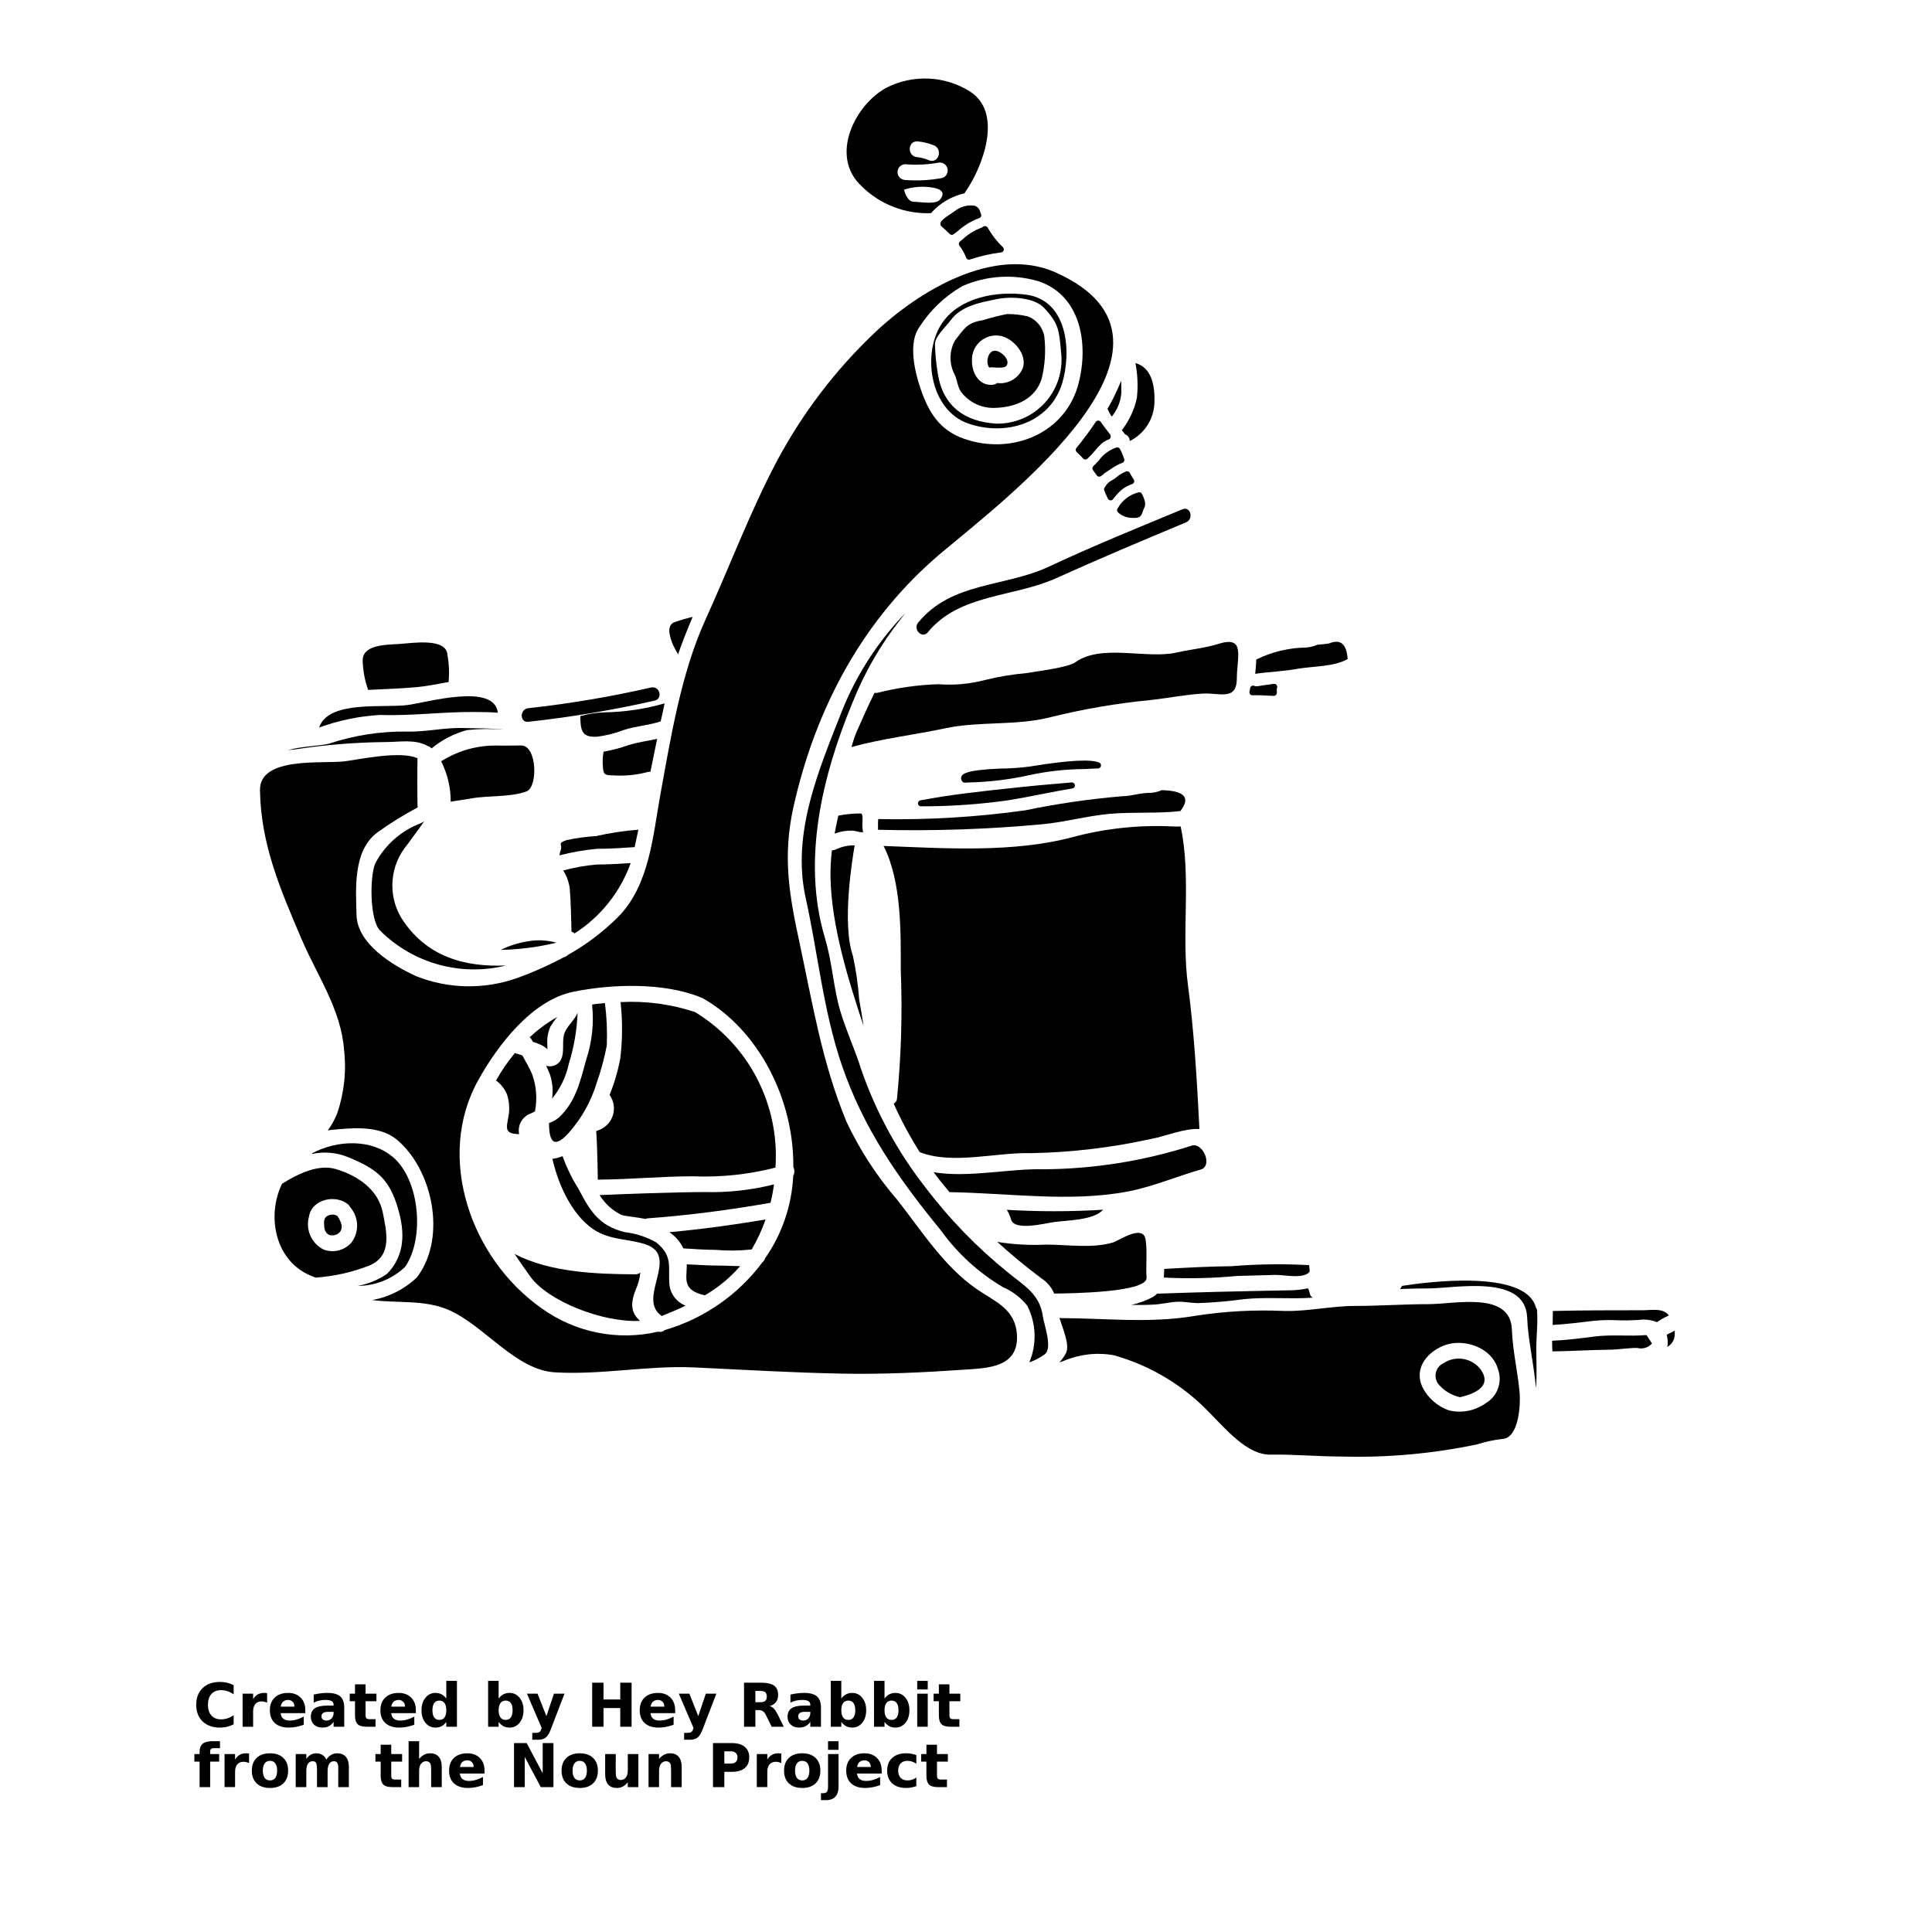 <?xml version="1.0" encoding="UTF-8"?>
<svg width="700pt" height="700pt" version="1.1" viewBox="0 0 700 700" xmlns="http://www.w3.org/2000/svg" xmlns:xlink="http://www.w3.org/1999/xlink">
 <defs>
  <symbol id="u" overflow="visible">
   <path d="m14.656-0.875c-0.762 0.398-1.555 0.695-2.375 0.891-0.812 0.195-1.664 0.297-2.547 0.297-2.656 0-4.762-0.738-6.312-2.219-1.555-1.488-2.328-3.504-2.328-6.047 0-2.551 0.773-4.566 2.328-6.047 1.551-1.488 3.656-2.234 6.312-2.234 0.883 0 1.734 0.102 2.547 0.297 0.82 0.199 1.613 0.496 2.375 0.891v3.297c-0.762-0.52-1.512-0.898-2.25-1.141-0.742-0.238-1.523-0.359-2.344-0.359-1.469 0-2.625 0.469-3.469 1.406-0.836 0.938-1.25 2.234-1.25 3.891 0 1.648 0.414 2.938 1.25 3.875 0.844 0.938 2 1.406 3.469 1.406 0.82 0 1.602-0.117 2.344-0.359 0.738-0.238 1.488-0.617 2.25-1.141z"/>
  </symbol>
  <symbol id="d" overflow="visible">
   <path d="m10.719-8.703c-0.336-0.156-0.668-0.27-1-0.344-0.324-0.082-0.656-0.125-1-0.125-0.98 0-1.734 0.32-2.266 0.953-0.531 0.625-0.797 1.527-0.797 2.703v5.516h-3.812v-11.969h3.812v1.969c0.488-0.781 1.051-1.348 1.688-1.703 0.645-0.363 1.41-0.547 2.297-0.547 0.133 0 0.273 0.008 0.422 0.016 0.145 0.012 0.363 0.031 0.656 0.062z"/>
  </symbol>
  <symbol id="a" overflow="visible">
   <path d="m13.781-6.016v1.094h-8.938c0.094 0.898 0.414 1.57 0.969 2.016 0.551 0.449 1.328 0.672 2.328 0.672 0.801 0 1.625-0.117 2.469-0.359 0.844-0.238 1.711-0.598 2.609-1.078v2.953c-0.906 0.336-1.812 0.59-2.719 0.766s-1.812 0.266-2.719 0.266c-2.156 0-3.84-0.547-5.047-1.641-1.199-1.102-1.797-2.648-1.797-4.641 0-1.945 0.586-3.477 1.766-4.594 1.176-1.125 2.801-1.688 4.875-1.688 1.875 0 3.375 0.57 4.5 1.703 1.133 1.125 1.703 2.637 1.703 4.531zm-3.938-1.266c0-0.727-0.215-1.312-0.641-1.75-0.418-0.445-0.969-0.672-1.656-0.672-0.742 0-1.344 0.211-1.812 0.625-0.461 0.418-0.746 1.016-0.859 1.797z"/>
  </symbol>
  <symbol id="g" overflow="visible">
   <path d="m7.203-5.391c-0.805 0-1.406 0.137-1.812 0.406-0.398 0.273-0.594 0.672-0.594 1.203 0 0.48 0.16 0.859 0.484 1.141 0.32 0.273 0.773 0.406 1.359 0.406 0.719 0 1.32-0.254 1.812-0.766 0.488-0.52 0.734-1.172 0.734-1.953v-0.438zm5.844-1.438v6.828h-3.859v-1.766c-0.512 0.719-1.09 1.246-1.734 1.578-0.637 0.332-1.418 0.5-2.344 0.5-1.242 0-2.246-0.359-3.016-1.078-0.773-0.727-1.156-1.672-1.156-2.828 0-1.395 0.477-2.422 1.438-3.078 0.969-0.656 2.488-0.984 4.562-0.984h2.25v-0.297c0-0.602-0.242-1.047-0.719-1.328-0.48-0.281-1.227-0.422-2.234-0.422-0.812 0-1.574 0.086-2.281 0.25-0.711 0.156-1.367 0.402-1.969 0.734v-2.922c0.82-0.195 1.645-0.348 2.469-0.453 0.82-0.102 1.648-0.156 2.484-0.156 2.156 0 3.711 0.43 4.672 1.281 0.957 0.844 1.438 2.227 1.438 4.141z"/>
  </symbol>
  <symbol id="b" overflow="visible">
   <path d="m6.016-15.359v3.391h3.938v2.734h-3.938v5.078c0 0.555 0.109 0.93 0.328 1.125 0.219 0.199 0.656 0.297 1.312 0.297h1.969v2.734h-3.281c-1.512 0-2.586-0.312-3.219-0.938-0.625-0.633-0.938-1.707-0.938-3.219v-5.078h-1.906v-2.734h1.906v-3.391z"/>
  </symbol>
  <symbol id="i" overflow="visible">
   <path d="m9.969-10.219v-6.406h3.859v16.625h-3.859v-1.734c-0.523 0.711-1.102 1.23-1.734 1.562-0.637 0.32-1.371 0.484-2.203 0.484-1.469 0-2.68-0.582-3.625-1.75-0.949-1.176-1.422-2.688-1.422-4.531s0.473-3.348 1.422-4.516c0.945-1.176 2.156-1.766 3.625-1.766 0.832 0 1.566 0.168 2.203 0.5 0.633 0.324 1.211 0.836 1.734 1.531zm-2.516 7.75c0.82 0 1.445-0.297 1.875-0.891 0.426-0.602 0.641-1.473 0.641-2.609 0-1.145-0.215-2.016-0.641-2.609-0.43-0.594-1.055-0.891-1.875-0.891-0.812 0-1.434 0.297-1.859 0.891-0.43 0.594-0.641 1.465-0.641 2.609 0 1.137 0.211 2.008 0.641 2.609 0.426 0.594 1.047 0.891 1.859 0.891z"/>
  </symbol>
  <symbol id="c" overflow="visible">
   <path d="m8.203-2.469c0.82 0 1.445-0.297 1.875-0.891 0.426-0.602 0.641-1.473 0.641-2.609 0-1.145-0.215-2.016-0.641-2.609-0.43-0.594-1.055-0.891-1.875-0.891-0.824 0-1.453 0.305-1.891 0.906-0.438 0.594-0.656 1.461-0.656 2.594 0 1.137 0.219 2.008 0.656 2.609 0.438 0.594 1.066 0.891 1.891 0.891zm-2.547-7.75c0.531-0.695 1.113-1.207 1.75-1.531 0.645-0.332 1.383-0.5 2.219-0.5 1.469 0 2.676 0.59 3.625 1.766 0.945 1.168 1.422 2.672 1.422 4.516s-0.477 3.356-1.422 4.531c-0.949 1.168-2.156 1.75-3.625 1.75-0.836 0-1.574-0.168-2.219-0.5-0.637-0.332-1.219-0.848-1.75-1.547v1.734h-3.812v-16.625h3.812z"/>
  </symbol>
  <symbol id="f" overflow="visible">
   <path d="m0.266-11.969h3.828l3.219 8.125 2.734-8.125h3.812l-5.031 13.094c-0.5 1.332-1.09 2.266-1.766 2.797-0.668 0.531-1.555 0.797-2.656 0.797h-2.219v-2.5h1.203c0.645 0 1.113-0.105 1.406-0.312 0.301-0.211 0.531-0.578 0.688-1.109l0.109-0.344z"/>
  </symbol>
  <symbol id="h" overflow="visible">
   <path d="m2.016-15.953h4.109v6.078h6.062v-6.078h4.109v15.953h-4.109v-6.766h-6.062v6.766h-4.109z"/>
  </symbol>
  <symbol id="t" overflow="visible">
   <path d="m7.844-8.875c0.863 0 1.484-0.16 1.859-0.484 0.375-0.32 0.562-0.848 0.562-1.578 0-0.727-0.188-1.25-0.562-1.562s-0.996-0.469-1.859-0.469h-1.719v4.094zm-1.719 2.844v6.031h-4.109v-15.953h6.266c2.102 0 3.644 0.355 4.625 1.062 0.977 0.711 1.469 1.824 1.469 3.344 0 1.055-0.258 1.918-0.766 2.594-0.512 0.68-1.277 1.18-2.297 1.5 0.562 0.125 1.062 0.418 1.5 0.875 0.445 0.449 0.898 1.133 1.359 2.047l2.234 4.531h-4.375l-1.953-3.969c-0.387-0.789-0.781-1.332-1.188-1.625-0.406-0.289-0.945-0.438-1.609-0.438z"/>
  </symbol>
  <symbol id="s" overflow="visible">
   <path d="m1.844-11.969h3.812v11.969h-3.812zm0-4.656h3.812v3.125h-3.812z"/>
  </symbol>
  <symbol id="r" overflow="visible">
   <path d="m9.703-16.625v2.516h-2.109c-0.543 0-0.922 0.102-1.141 0.297-0.211 0.199-0.312 0.539-0.312 1.016v0.828h3.266v2.734h-3.266v9.234h-3.828v-9.234h-1.891v-2.734h1.891v-0.828c0-1.301 0.363-2.266 1.094-2.891 0.727-0.625 1.852-0.938 3.375-0.938z"/>
  </symbol>
  <symbol id="e" overflow="visible">
   <path d="m7.531-9.516c-0.844 0-1.492 0.309-1.938 0.922-0.449 0.605-0.672 1.48-0.672 2.625 0 1.148 0.223 2.027 0.672 2.641 0.445 0.605 1.094 0.906 1.938 0.906 0.832 0 1.469-0.301 1.906-0.906 0.445-0.613 0.672-1.492 0.672-2.641 0-1.145-0.227-2.019-0.672-2.625-0.438-0.613-1.074-0.922-1.906-0.922zm0-2.734c2.051 0 3.656 0.559 4.812 1.672 1.164 1.105 1.75 2.641 1.75 4.609s-0.586 3.512-1.75 4.625c-1.156 1.105-2.762 1.656-4.812 1.656-2.062 0-3.68-0.551-4.844-1.656-1.168-1.113-1.75-2.656-1.75-4.625s0.582-3.504 1.75-4.609c1.164-1.113 2.781-1.672 4.844-1.672z"/>
  </symbol>
  <symbol id="q" overflow="visible">
   <path d="m12.922-9.969c0.488-0.75 1.062-1.316 1.719-1.703 0.664-0.383 1.398-0.578 2.203-0.578 1.375 0 2.422 0.43 3.141 1.281 0.719 0.844 1.078 2.074 1.078 3.688v7.281h-3.844v-6.234c0.008-0.094 0.016-0.188 0.016-0.281v-0.438c0-0.844-0.125-1.457-0.375-1.844-0.25-0.383-0.652-0.578-1.203-0.578-0.73 0-1.293 0.305-1.688 0.906-0.387 0.594-0.59 1.461-0.609 2.594v5.875h-3.844v-6.234c0-1.32-0.117-2.176-0.344-2.562-0.23-0.383-0.637-0.578-1.219-0.578-0.73 0-1.297 0.305-1.703 0.906-0.398 0.605-0.594 1.465-0.594 2.578v5.891h-3.844v-11.969h3.844v1.75c0.469-0.664 1.004-1.172 1.609-1.516 0.613-0.344 1.289-0.516 2.031-0.516 0.82 0 1.551 0.199 2.188 0.594 0.633 0.398 1.113 0.961 1.438 1.688z"/>
  </symbol>
  <symbol id="p" overflow="visible">
   <path d="m13.859-7.281v7.281h-3.844v-5.547c0-1.051-0.027-1.77-0.078-2.156-0.043-0.395-0.121-0.688-0.234-0.875-0.148-0.25-0.352-0.441-0.609-0.578-0.25-0.145-0.543-0.219-0.875-0.219-0.793 0-1.418 0.312-1.875 0.938-0.461 0.617-0.688 1.465-0.688 2.547v5.891h-3.812v-16.625h3.812v6.406c0.582-0.695 1.195-1.207 1.844-1.531 0.645-0.332 1.359-0.5 2.141-0.5 1.383 0 2.43 0.43 3.141 1.281 0.719 0.844 1.078 2.074 1.078 3.688z"/>
  </symbol>
  <symbol id="o" overflow="visible">
   <path d="m2.016-15.953h4.578l5.812 10.938v-10.938h3.891v15.953h-4.594l-5.797-10.938v10.938h-3.891z"/>
  </symbol>
  <symbol id="n" overflow="visible">
   <path d="m1.703-4.656v-7.312h3.844v1.203c0 0.648-0.008 1.461-0.016 2.438v1.969c0 0.961 0.023 1.652 0.078 2.078 0.051 0.418 0.133 0.727 0.25 0.922 0.156 0.25 0.359 0.445 0.609 0.578 0.258 0.137 0.551 0.203 0.875 0.203 0.801 0 1.426-0.305 1.875-0.922 0.457-0.613 0.688-1.469 0.688-2.562v-5.906h3.828v11.969h-3.828v-1.734c-0.574 0.699-1.184 1.215-1.828 1.547-0.648 0.332-1.355 0.5-2.125 0.5-1.387 0-2.445-0.422-3.172-1.266-0.719-0.852-1.078-2.086-1.078-3.703z"/>
  </symbol>
  <symbol id="m" overflow="visible">
   <path d="m13.859-7.281v7.281h-3.844v-5.578c0-1.031-0.027-1.738-0.078-2.125-0.043-0.395-0.121-0.688-0.234-0.875-0.148-0.25-0.352-0.441-0.609-0.578-0.25-0.145-0.543-0.219-0.875-0.219-0.793 0-1.418 0.312-1.875 0.938-0.461 0.617-0.688 1.465-0.688 2.547v5.891h-3.812v-11.969h3.812v1.75c0.582-0.695 1.195-1.207 1.844-1.531 0.645-0.332 1.359-0.5 2.141-0.5 1.383 0 2.43 0.43 3.141 1.281 0.719 0.844 1.078 2.074 1.078 3.688z"/>
  </symbol>
  <symbol id="l" overflow="visible">
   <path d="m2.016-15.953h6.812c2.031 0 3.586 0.453 4.672 1.359 1.094 0.898 1.641 2.18 1.641 3.844 0 1.68-0.547 2.969-1.641 3.875-1.086 0.898-2.641 1.344-4.672 1.344h-2.703v5.531h-4.109zm4.109 2.984v4.453h2.266c0.801 0 1.414-0.191 1.844-0.578 0.438-0.383 0.656-0.938 0.656-1.656 0-0.707-0.219-1.254-0.656-1.641-0.43-0.383-1.043-0.578-1.844-0.578z"/>
  </symbol>
  <symbol id="k" overflow="visible">
   <path d="m1.844-11.969h3.812v11.75c0 1.602-0.387 2.828-1.156 3.672-0.762 0.844-1.871 1.266-3.328 1.266h-1.891v-2.5h0.656c0.727 0 1.227-0.168 1.5-0.5 0.27-0.324 0.406-0.969 0.406-1.938zm0-4.656h3.812v3.125h-3.812z"/>
  </symbol>
  <symbol id="j" overflow="visible">
   <path d="m11.5-11.594v3.125c-0.523-0.352-1.043-0.613-1.562-0.781-0.523-0.176-1.062-0.266-1.625-0.266-1.074 0-1.906 0.312-2.5 0.938s-0.891 1.496-0.891 2.609c0 1.117 0.297 1.984 0.891 2.609s1.426 0.938 2.5 0.938c0.594 0 1.156-0.086 1.688-0.266 0.539-0.176 1.039-0.441 1.5-0.797v3.125c-0.594 0.23-1.199 0.395-1.812 0.5-0.617 0.113-1.234 0.172-1.859 0.172-2.156 0-3.844-0.551-5.062-1.656-1.219-1.113-1.828-2.656-1.828-4.625s0.609-3.504 1.828-4.609c1.219-1.113 2.906-1.672 5.062-1.672 0.625 0 1.238 0.059 1.844 0.172 0.613 0.105 1.223 0.266 1.828 0.484z"/>
  </symbol>
 </defs>
 <g>
  <path d="m402.82 150.94c2.023-2.449 3.234-5.469 3.465-8.641 0-1.484 0-2.965-0.039-4.414-1.406 3.531-3.07 6.957-4.984 10.242 0.422 0.988 0.941 1.93 1.559 2.812z"/>
  <path d="m355.42 78.473c0.133-0.273 0.148-0.59 0.043-0.875l-0.141-0.332c-0.07-0.141-0.125-0.285-0.164-0.438-0.219-1.078-1-1.957-2.047-2.301-2.586-0.383-5.211 0.348-7.231 2.004-0.086 0.066-0.305 0.207-0.594 0.395-3.82 2.5-4.512 3.25-4.559 4.113-0.004 0.387 0.156 0.758 0.438 1.023 1.047 0.898 2.012 1.793 2.945 2.723l-0.004-0.004c0.199 0.203 0.473 0.312 0.754 0.312 0.152 0 0.301-0.031 0.438-0.094 0.133-0.051 0.254-0.133 0.352-0.234 0.523-0.395 1.051-0.801 1.574-1.207 2.211-1.953 4.758-3.481 7.519-4.512 0.297-0.086 0.539-0.293 0.676-0.574z"/>
  <path d="m357.14 81.945c-0.305-0.066-0.621-0.004-0.875 0.18-0.18 0.133-0.371 0.246-0.578 0.336-2.578 0.957-4.945 2.41-6.961 4.281l-0.918 0.758c-0.457 0.367-0.539 1.031-0.191 1.5 1.012 1.34 1.836 2.812 2.441 4.375 0.16 0.426 0.57 0.711 1.027 0.711 0.117-0.004 0.23-0.02 0.34-0.055 3.68-1.234 7.469-2.098 11.32-2.582 0.418-0.051 0.773-0.336 0.906-0.738 0.133-0.402 0.023-0.844-0.281-1.137-2.172-2.082-4.031-4.473-5.512-7.094-0.152-0.273-0.414-0.469-0.719-0.535z"/>
  <path d="m406.78 164.86c-0.277-0.773-0.625-1.52-1.035-2.231-0.246-0.426-0.742-0.633-1.215-0.508-2.547 0.855-4.766 2.473-6.356 4.637-0.652 0.723-1.312 1.457-2.035 2.129h0.004c-0.414 0.383-0.469 1.02-0.129 1.469 0.484 0.633 0.938 1.273 1.387 1.906 0.184 0.254 0.473 0.414 0.785 0.438h0.109c0.277 0 0.543-0.105 0.746-0.297 0.906-0.789 1.879-1.496 2.906-2.117 0.41-0.266 0.812-0.523 1.18-0.777v-0.004c1.102-0.742 2.289-1.355 3.535-1.82 0.547-0.195 0.844-0.789 0.668-1.344-0.121-0.41-0.277-0.797-0.438-1.195z"/>
  <path d="m337.31 77.227c3.195-3.625 7.461-6.144 12.18-7.195 0.039-0.074 0.039-0.188 0.113-0.262 6.125-8.605 14.234-28.777 1.789-36.656v-0.004c-9.156-5.715-20.641-6.215-30.262-1.312-11.422 6.207-20.785 24.863-8.832 35.789 6.652 6.519 15.703 10.008 25.012 9.641zm3.234-4.875c-1.523 1.867-7.312 0.762-9.402 0.762-2.09 0-3.238-2.777-3.578-4.414 3.441-1.098 7.102-1.332 10.656-0.68 2.777 0.527 4.449 1.785 2.32 4.336zm-8.145-21.125h-0.004c2 0.172 3.961 0.633 5.824 1.371 3.465 1.219 1.98 6.738-1.523 5.519-1.371-0.594-2.816-0.992-4.301-1.18-3.695-0.156-3.695-5.863-0.004-5.711zm-4.461 8.273c3.981 0.34 7.984 0.16 11.918-0.535 1.5-0.352 3.012 0.543 3.422 2.027 0.41 1.488-0.43 3.031-1.898 3.496-4.43 0.832-8.949 1.074-13.441 0.723-1.535-0.062-2.746-1.32-2.746-2.856 0-1.535 1.211-2.797 2.746-2.856z"/>
  <path d="m398.81 152.86c-0.207-0.297-0.543-0.469-0.902-0.469-0.363 0-0.699 0.184-0.902 0.484-2.106 3.156-4.461 6.328-7 9.43-0.371 0.449-0.324 1.113 0.109 1.504 0.773 0.703 1.547 1.473 2.324 2.328 0.207 0.227 0.504 0.355 0.809 0.352 0.266 0.004 0.52-0.094 0.719-0.27 0.98-0.898 1.891-1.863 2.731-2.894 0.727-0.895 1.516-1.738 2.352-2.531 0.809-0.711 1.746-1.254 2.762-1.605 0.32-0.156 0.547-0.453 0.617-0.801 0.07-0.367-0.02-0.746-0.246-1.043-1.152-1.457-2.309-2.953-3.371-4.484z"/>
  <path d="m409.33 159.8c2.609-1.289 4.82-3.266 6.394-5.711 1.578-2.445 2.457-5.273 2.555-8.184 0.191-5.789-0.836-12.715-6.891-14.352 0.801 4.137 0.98 8.371 0.531 12.562-0.898 4.231-2.734 8.207-5.367 11.637-0.039 0.074-0.074 0.074-0.113 0.113 0.438 0.496 0.801 0.988 1.18 1.484 1.035 0.367 1.723 1.352 1.711 2.449z"/>
  <path d="m190.9 341.11c-3.297 0.543-6.492 1.574-9.48 3.062 6.801-0.145 13.566-1.027 20.176-2.625-3.484-0.965-7.144-1.117-10.695-0.438z"/>
  <path d="m231.29 300.61c-5.164 0.402-10.293 1.18-15.344 2.324-3.582 0.219-7.144 0.703-10.656 1.449-3.578 1.215-1.371 1.484-2.129 3.617h-0.004c-0.23 0.609-0.379 1.25-0.438 1.902 4.453-1.141 8.988-1.93 13.562-2.363 4.602 0 9.055-0.301 13.664-0.609 0.469-2.09 0.883-4.223 1.344-6.32z"/>
  <path d="m245.68 237.07c1.598-4.641 3.387-9.094 5.289-13.562-2.242 0.523-4.453 1.172-6.625 1.938-3.062 1.18-1.598 5.519-0.57 8.07 0.574 1.215 1.211 2.402 1.906 3.555z"/>
  <path d="m204.07 315.38c1.23 1.957 2.031 4.148 2.359 6.434 0.379 4.453 0.574 12.105 0.609 15.723 0.191 0.074 0.344 0.152 0.535 0.227h-0.004c0.223 0.117 0.43 0.266 0.609 0.438 9.41-6.019 16.559-14.988 20.332-25.5-4.074 0.262-8.109 0.531-12.219 0.531v-0.004c-4.133 0.348-8.223 1.066-12.223 2.152z"/>
  <path d="m404.96 184.19c-0.355 0.465-0.277 1.133 0.176 1.504 1.242 1.121 2.816 1.797 4.481 1.926 0.465 0.027 0.875 0.043 1.246 0.043 1.887 0 2.578-0.438 3.098-2.102v0.004c0.168-0.586 0.395-1.152 0.68-1.691 0.555-1.051 0.289-2.566-0.875-4.91v0.004c-0.199-0.406-0.629-0.645-1.078-0.609-3.289 0.75-6.102 2.875-7.727 5.832z"/>
  <path d="m153.67 297.57c-0.402 0.266-0.82 0.508-1.258 0.723-7.07 2.668-12.922 7.836-16.445 14.523-2.09 4.91-2.016 20.938 1.867 24.477h0.004c11.945 11.82 29.184 16.566 45.5 12.527-14.844 0.609-29.008-3.012-38.027-17.398-2.406-4.098-3.481-8.844-3.07-13.574 0.41-4.734 2.281-9.223 5.352-12.848 1.93-2.723 4.176-5.539 6.078-8.43z"/>
  <path d="m240.8 254.85c-6.949 1.996-14.125 3.082-21.355 3.234-3.106 0.078-6.191 0.539-9.188 1.375 0.074 5.215 0.496 7.875 6.277 7.438 3.234-0.418 6.402-1.223 9.441-2.398 4.531-1.484 8.91-1.637 13.402-3.125 0.508-2.144 0.965-4.352 1.422-6.523z"/>
  <path d="m235.66 279.63c0.801-3.996 1.602-7.953 2.438-11.953-3.539 0.84-7 1.18-10.582 2.363h-0.004c-2.875 1.008-5.828 1.781-8.828 2.316-0.32 1.695-0.41 3.426-0.266 5.141 0.152 3.062 0.609 3.426 3.578 3.426 4.223 0.301 8.469-0.098 12.562-1.18 0.355-0.109 0.73-0.148 1.102-0.113z"/>
  <path d="m421.7 462.88c8.832 0.457 17.688 0.266 26.492-0.574 4.531-0.113 9.062-0.266 13.629-0.379 3.199-0.074 8.605 1.219 11.535-0.266 1.75-0.875 1.023-1.312 0.988-3.273h0.004c-9.375-0.52-18.773-0.391-28.133 0.379-8.109 0.078-16.293 0.535-24.402 0.988-0.035 1.047-0.113 2.113-0.113 3.125z"/>
  <path d="m318.12 298.09v2.551c19.789 0.504 39.594-0.156 59.309-1.977 8.336-0.762 16.445-3.062 24.746-3.805 8.375-0.723 17.242-0.039 25.469-0.988 3.84-4.836 1.559-7.391-6.742-7.578-1.137 0.504-2.34 0.824-3.574 0.949-4.688 0-6.891 1.18-10.852 1.262v-0.004c-11.77 0.996-23.473 2.699-35.039 5.098-17.641 2.473-35.449 3.527-53.258 3.164-0.02 0.453-0.02 0.914-0.059 1.328z"/>
  <path d="m332.6 291.16c0.055 0.559 0.527 0.984 1.09 0.984 10.648 0.027 21.289-0.715 31.832-2.219 3.785-0.609 7.613-1.359 11.664-2.152 3.762-0.734 7.578-1.484 11.375-2.113 0.578-0.094 0.977-0.633 0.906-1.215-0.094-0.574-0.602-0.984-1.184-0.953l-5 0.438c-4.375 0.367-8.703 0.738-13.023 1.207l-2.941 0.316c-11.676 1.242-22.703 2.414-33.844 4.531-0.551 0.105-0.93 0.617-0.875 1.176z"/>
  <path d="m349.53 283.58h0.062l1.363-0.074c7.469-0.164 14.902-1.066 22.191-2.699 6.496-1.395 13.117-2.117 19.762-2.16 1.703-0.074 3.375-0.148 4.992-0.242 0.496-0.031 0.91-0.395 1.004-0.887 0.094-0.492-0.16-0.984-0.609-1.195-2.902-1.312-10.938-0.902-24.602 1.312l-0.723 0.117c-3.516 0.453-7.059 0.691-10.605 0.719-12.918 0.52-13.676 2.137-14 2.828-0.254 0.551-0.184 1.199 0.188 1.684 0.188 0.367 0.562 0.602 0.977 0.598z"/>
  <path d="m323.79 399.88c2.738 6.062 5.891 11.926 9.438 17.551 11.812 4.68 27.867 0 40.25 0.375v0.004c14.691-0.262 29.316-1.996 43.664-5.176 5.141-0.91 11.812-3.879 17.434-3.578-0.875-17.207-1.902-35.176-4.148-52.035-2.516-18.695 1.312-39.094-2.664-57.598-1.02 0.07-2.043 0.07-3.062 0-12.051-0.57-24.121 0.715-35.781 3.805-21.66 5.824-46.332 4.148-68.789 3.273 6.586 12.906 6.242 31.5 6.242 45.148 0.609 15.492 0.152 31.012-1.375 46.441-0.059 0.766-0.516 1.445-1.207 1.789z"/>
  <path d="m364.79 438.34c0.684 1.113 1.211 2.316 1.562 3.578 1.254 4.113 11.914 1.41 15.379 0.875 4.68-0.684 14.465-0.57 17.938-4.488h-0.004c-11.613 0.715-23.262 0.727-34.875 0.035z"/>
  <path d="m488.28 238.79c-0.375-5.519-2.625-7.387-6.773-5.637-1.371 0.188-2.777 0.34-4.188 0.438-1.293 0.562-2.668 0.91-4.07 1.027-6.277 0.082-12.457 1.562-18.082 4.34-0.078 1.711-0.191 3.465-0.387 5.176 5.066-0.723 10.168-0.875 15.23-1.789 5.633-1.004 13.285-0.703 18.27-3.555z"/>
  <path d="m435.03 423.76c4.527-1.312 0.797-9.938-3.238-8.68-17.363 5.57-35.477 8.461-53.711 8.566-12.031-0.34-27.336 3.199-39.812 1.062 1.828 2.477 3.766 4.875 5.75 7.234 21.281 0.301 43.629 3.731 64.562-0.227 8.977-1.715 17.656-5.445 26.449-7.957z"/>
  <path d="m311.94 294.75c-2.723-0.031-5.441 0.223-8.109 0.758-0.039 0-0.074 0.074-0.113 0.074-0.496 2.129-0.914 4.34-1.312 6.43l-0.004 0.004c2.082-0.77 4.293-1.133 6.512-1.062 1.102 0.039 2.188 0.57 3.309 0.57l0.594-0.004c-0.113 0-0.191-0.414-0.191-0.414-0.109-0.574-0.148-1.562-0.188-2.129-0.023-0.727 0.438-4.039-0.496-4.227z"/>
  <path d="m300.91 317.96c0.344 17.586 6.469 37.188 11.992 53.812-0.492-3.16-1.023-6.356-1.598-9.59-0.391-5.34-1.152-10.645-2.285-15.875-4.039-11.688-0.23-35.062 0.645-39.969-0.074 0-0.109-0.039-0.188-0.039v-0.004c-2.336-0.031-4.644 0.488-6.738 1.523-0.414 0.18-0.863 0.27-1.312 0.27-0.406 3.273-0.578 6.574-0.516 9.871z"/>
  <path d="m389.65 239.93c-2.703 1.941-13.668 3.234-17.703 3.938-5.027 0.453-10.016 1.281-14.922 2.477-5.547 1.473-11.301 2-17.02 1.562-7.449 0.23-14.852 1.277-22.078 3.117-0.352 0.059-0.711 0.059-1.066 0-2.246 4.527-4.34 9.188-6.356 13.816-0.797 1.895-1.457 3.84-1.977 5.828 11-3.062 22.797-4.418 33.879-6.777 12.602-2.703 25.77-0.801 38.5-4.113 11.777-2.906 23.75-4.953 35.82-6.125 6.316-0.684 12.715-1.977 19.035-2.359 6.164-0.34 12.371 2.777 12.371-5.562 0-7.574 3.234-15.531-6.516-12.48-5.137 1.598-10.062 1.977-15.227 3.16-10.895 2.492-27.27-3.258-36.742 3.519z"/>
  <path d="m453.79 251.91c2.074-0.074 4.184 0.047 6.223 0.152l1.461 0.07h0.051c0.574 0 1.051-0.445 1.09-1.02 0.023-0.379 0.023-0.758 0-1.133v-0.469l0.074-0.234v-0.004c0.145-0.359 0.086-0.773-0.152-1.078-0.238-0.309-0.621-0.465-1.008-0.414-2.031 0.266-4.059 0.539-6.043 0.875-0.363 0.047-0.734-0.012-1.07-0.164-0.305-0.121-0.652-0.098-0.938 0.07-0.285 0.164-0.484 0.445-0.539 0.773l-0.227 1.277c-0.066 0.328 0.023 0.668 0.238 0.926 0.219 0.254 0.539 0.398 0.875 0.387z"/>
  <path d="m159.84 275.83c2.297 4.543 3.484 9.562 3.465 14.656 2.625-0.496 5.328-0.801 7.574-1.219 6.203-1.102 14.086-0.34 19.91-2.547 4.188-1.562 3.805-16.785-2.016-16.625-2.894 0.078-5.75 0.039-8.641 0.039v-0.004c-7.176-0.129-14.234 1.852-20.293 5.699z"/>
  <path d="m417.86 472.68c2.894-0.113 5.688-0.875 8.605-1.027 2.473-0.113 5.023 0.438 7.574 0.496v-0.004c5.617-0.195 11.223-0.68 16.793-1.449 8.312-0.836 16.672 0.078 24.895-0.531-1.41-0.438-1.062-2.363-1.863-3.391l-0.004 0.004c-2.164 0.473-4.371 0.715-6.59 0.727-2.777 0.035-5.594 0.074-8.375 0.152-5.688 0.109-11.344 0.227-16.977 0.379-7.578 0.188-15.156 0.414-22.688 0.684h0.004c-0.391 0.41-0.832 0.77-1.312 1.066-2.535 1.414-5.269 2.426-8.113 3.008 2.688 0.039 5.348 0.039 8.051-0.113z"/>
  <path d="m409.59 171.79-0.23-0.438c-0.234-0.477-0.781-0.715-1.289-0.559-1.336 0.508-2.574 1.246-3.648 2.188l-0.574 0.438c-0.289 0.207-0.594 0.398-0.906 0.566-1.074 0.5-1.957 1.336-2.516 2.383l-0.188 0.242v-0.004c-0.227 0.301-0.285 0.699-0.148 1.051 0.355 0.938 0.781 1.957 1.312 3.019 0.168 0.34 0.496 0.57 0.875 0.613h0.121c0.34 0.004 0.664-0.148 0.875-0.418 0.91-1.223 1.934-2.352 3.062-3.371 1.164-0.934 2.481-1.656 3.894-2.137 0.316-0.109 0.562-0.355 0.672-0.672 0.109-0.316 0.07-0.664-0.113-0.945-0.547-0.836-0.984-1.52-1.199-1.957z"/>
  <path d="m415.42 462.93c-0.305-4.488 0.301-9.188-0.305-13.59-0.801-6.164-9.781 0.266-11.992 0.875-7.578 2.188-16.371 0.727-24.172 0.727v0.004c-5.894 0.289-11.801-0.043-17.625-0.988 5.102 4.641 10.43 9.043 15.984 13.207 2.07 1.328 3.691 3.254 4.648 5.519 6.016-0.078 33.844-0.383 33.461-5.754z"/>
  <path d="m242.59 465.86c-0.723-6.391 1.602-10.578-4.875-15.75-3.523-1.973-7.406-3.231-11.418-3.691-9.289-2.359-12.371-7.438-16.746-15.75-2.336-3.699-4.254-7.644-5.715-11.766-1.18 0.488-2.422 0.812-3.691 0.953 2.285 10.125 7.805 21.734 16.293 26.418 5.637 3.062 11.535 2.625 17.438 4.57 12.75 4.262-3.465 19.641 5.898 25.961 2.856-1.141 5.789-2.363 8.602-3.731-3.078-1.203-5.281-3.953-5.785-7.215z"/>
  <path d="m247.58 452.31c3.844 0.227 7.688 0.535 11.57 0.535 4.398 0.387 8.82 0.336 13.207-0.152 2.027-3.445 3.711-7.078 5.027-10.852-11.531 1.941-23.188 3.539-34.867 4.606 2.195 1.453 3.945 3.481 5.062 5.863z"/>
  <path d="m248.84 458.09c0.039 5.215-1.902 9.328 6.512 11.23 4.832-2.793 9.168-6.367 12.828-10.582-2.512 0-5.062-0.188-7.5-0.188-3.961-0.004-7.879-0.27-11.84-0.461z"/>
  <path d="m151.27 248.94c3.5-0.34 7.387-1.141 11.266-1.828 0.312-3.316 0.164-6.656-0.438-9.934-0.438-6.246-13.055-4.113-17.473-3.852-4.492 0.305-13.629 0.117-13.207 6.359v0.004c0.125 3.508 0.789 6.977 1.977 10.277 6.07-0.328 12.168-0.48 17.875-1.027z"/>
  <path d="m193.07 377.47c1.293 0.379 2.543 0.887 3.731 1.52 0.527 0.355 1.035 0.734 1.523 1.141 0.074-1.141-0.113-2.512-0.039-3.387v0.004c0.074-1.629 0.449-3.231 1.102-4.723 0.75-1.238 1.586-2.422 2.512-3.539-3.629 2.039-6.992 4.519-10.012 7.387 0.363 0.246 0.652 0.59 0.84 0.988 0.113 0.188 0.211 0.418 0.344 0.609z"/>
  <path d="m251.84 366.7c-8.691-2.894-17.848-4.125-26.992-3.617 0.746 6.781 0.707 13.629-0.113 20.402-0.844 4.535-2.144 8.973-3.879 13.25 2.035 2.809 2.109 6.59 0.188 9.48-1.047 1.57-2.586 2.746-4.375 3.348l-0.652 0.23c0.461 6.394 0.574 17.355 0.574 17.355 0 0.113-0.039 0.191-0.039 0.266 13.367-0.152 23.035-1.215 34.562-1.215 10.051 0.414 20.105-0.648 29.844-3.16 0.781-11.156-1.523-22.316-6.656-32.254-5.137-9.938-12.906-18.27-22.461-24.086z"/>
  <path d="m192.23 403.47c0.574-0.227 1.066-0.535 1.602-0.801h-0.004c0.891-4.535 0.523-9.227-1.066-13.562-1.027-2.324-2.285-4.492-3.5-6.703-0.762-0.227-1.523-0.496-2.285-0.723h0.004c-0.133-0.059-0.262-0.121-0.387-0.191-2.594 3.102-4.887 6.441-6.852 9.973v0.039c1.742 1.273 3.106 2.996 3.938 4.988 0.863 2.613 1.047 5.402 0.535 8.105-0.379 2.781-1.672 5.594 1.941 6.168v0.004c0.645 0.086 1.293 0.137 1.941 0.152-0.664-3.164 1.094-6.34 4.133-7.449z"/>
  <path d="m232.01 461.06c-0.496 0.434-1.133 0.664-1.789 0.648-13.742-0.074-30.949-0.609-43.777-7.387 1.789 2.664 3.652 5.367 5.688 8.188 6.394 8.945 26.344 16.785 39.781 16.062-2.969-2.586-3.844-5.711-1.523-11.418v-0.004c0.852-1.934 1.398-3.988 1.621-6.09z"/>
  <path d="m595.06 474.73c-10.852 0-21.582 0-32.434 0.266 0 1.672-0.039 3.387-0.074 5.062 5.098-0.266 10.062-0.953 15.152-1.523v0.004c2.336-0.23 4.688-0.305 7.039-0.23 3.008 0.145 6.019 0.121 9.023-0.078 2.223-0.305 4.484-0.031 6.562 0.801 1.367-0.938 2.82-1.738 4.34-2.398-1.992-2.856-6.488-1.902-9.609-1.902z"/>
  <path d="m577.71 484.25c-5.102 0.648-10.168 1.312-15.344 1.523v1.312c0 0.762 0.039 1.637 0.113 2.551 6.852-0.078 13.707-0.535 20.598-0.613 3.387-0.035 6.699-0.648 10.062-0.648 1.961 0.543 4.055-0.074 5.406-1.594-0.648-1.027-1.312-2.055-1.977-3.062-6.262 0.531-12.617-0.277-18.859 0.531z"/>
  <path d="m603.89 483.56c0.262 1.059 0.379 2.148 0.344 3.238-0.008 0.41-0.059 0.82-0.152 1.223 1.758-0.957 2.812-2.84 2.699-4.836v-1.105c-0.93 0.555-1.895 1.051-2.891 1.48z"/>
  <path d="m353.87 467.04c-11.727-8.031-19.984-21.086-28.59-32.09-7.492-8.625-13.758-18.246-18.617-28.586-8.828-21.438-12.18-42.371-16.98-64.793-3.805-17.621-6.164-31.441-2.188-49.223 8.016-35.938 25.32-68.348 53.758-92.199 23.188-19.492 98.078-76.059 41.203-101.45-22.23-9.887-49.676 6.738-65.703 22.004-14.195 13.492-26.125 29.188-35.328 46.48-9.703 18.309-17.281 38.641-25.922 57.559-8.719 19.223-12.453 42.332-16.219 63.039-2.742 15.035-3.938 32.93-15.344 44.465v-0.004c-5.418 5.402-11.555 10.039-18.234 13.781-0.344 0.387-0.805 0.652-1.312 0.762-0.039 0-0.074 0.039-0.113 0.039-5.484 2.938-11.176 5.469-17.027 7.574-11.789 4.148-24.68 3.922-36.312-0.645-8.312-3.769-21.547-11.609-21.773-22.312-0.23-9.625-1.336-23.371 7.727-29.957 4.606-3.301 9.43-6.289 14.438-8.945-0.148 0.078-0.148-14.809-0.074-17.816-6.203-2.816-21 0.438-26.301 1.102-7.691 1.027-30.949-1.938-30.762 10.469 0.309 19.762 7.477 36.145 15.125 54.082 5.445 12.754 14.277 25.469 15.312 39.812 0.934 7.867 0.074 15.844-2.508 23.332-0.875 2.144-2 4.176-3.352 6.055 0.305-0.039 0.574-0.113 0.875-0.152 7.805-0.723 17.742-1.902 24.285 3.617 12.832 10.891 17.82 34.949 7.578 49.145-0.039 0.078-0.074 0.078-0.113 0.152-0.113 0.152-0.152 0.305-0.301 0.438h-0.004c-4.488 4.293-10.145 7.168-16.258 8.262 9.215 1.215 19.223-0.266 28.059 3.727 12.867 5.789 23.984 21.664 38.258 22.461 16.859 0.988 33.496-2.551 50.312-1.789 17.781 0.84 35.555 1.902 53.375 2.246 15.043 0.305 29.812-0.414 44.809-1.445 8.219-0.574 19.453-0.762 18.812-12.527-0.52-9.508-7.957-12.082-14.59-16.668zm-20.785-348.51c3.934-6.137 9.285-11.238 15.605-14.875 8.703-3.828 18.484-4.445 27.602-1.75 16.066 5.402 18.348 24.324 14.043 38.602-5.481 17.242-24.473 24.246-40.957 18.496-9.102-3.16-12.98-9.742-15.953-18.496-2.016-5.988-4.422-16.258-0.34-21.977zm-45.684 307.51c-0.52 10.723-4.055 21.082-10.203 29.883-0.133 0.551-0.453 1.035-0.91 1.371-8.805 11.82-21.219 20.453-35.367 24.594-0.672 0.598-1.598 0.828-2.473 0.605-14.668 3.41-30.09 0.297-42.293-8.527-25.66-18.082-38.375-54.688-22.922-82.531 7-12.602 19.457-29.086 34.605-32.129 13.969-2.816 32.625-3.391 46.023 2.055 0.074 0.035 0.113 0.074 0.188 0.113 0.188 0.074 0.34 0.074 0.496 0.152 20.52 11.645 33.156 36.926 32.891 61.211l0.004 0.004c0.52 1.004 0.508 2.207-0.039 3.199z"/>
  <path d="m556.88 474.43c-0.188-0.254-0.336-0.535-0.438-0.836-3.879-13.895-40.082-9.02-48.457-7.691-0.203 0.402-0.449 0.785-0.727 1.141 3.465-0.152 6.891-0.227 10.355-0.227 9.48 0 35.102-5.367 35.707 10.543 0.266 7.805 2.438 16.867 3.199 25.621 0.379-4.68 0.113-9.625 0.113-15.152 0.02-3.465 0.629-8.566 0.246-13.398z"/>
  <path d="m547.79 481.73c-0.535-14.047-20.633-9.215-30.152-9.215-8.867 0-17.816 0.648-26.645 0.648-8.566 0-17.062 2.016-25.547 1.828v0.004c-10.918-0.512-21.863 0.09-32.66 1.789-16.141 2.777-33.117 0.797-48.344 0.797v-0.004c-0.195-0.012-0.391-0.051-0.574-0.113 1.18 4 3.805 9.785 2.398 12.688-0.633 1.273-1.457 2.441-2.438 3.465 0.535-0.152 1.066-0.344 1.562-0.535v0.004c5.723-2.441 12.035-3.156 18.16-2.059 13.324 3.734 25.387 11.012 34.906 21.055 5.688 5.688 13.438 15.07 21.773 14.957 8.566-0.148 17.094 0.688 25.695 0.688 16.562 0.469 33.121-1.012 49.336-4.418 2.938-0.949 5.957-1.598 9.023-1.938 6.016-0.266 6.664-12.297 6.316-16.598-0.66-7.664-2.551-15.43-2.812-23.043zm-9.559 26.723c-3.797 2.691-8.562 3.633-13.094 2.59-4.285-1.43-7.82-4.516-9.824-8.566-2.965-6.625 1.523-12.293 7.504-14.844 7.117-3.012 17.621 0.379 19.906 8.375 1.746 4.688-0.152 9.953-4.492 12.445z"/>
  <path d="m365.29 461.12c-11.328-9.141-21.488-19.637-30.262-31.254-9.906-12.738-17.66-27.012-22.953-42.254-2.512-8.145-6.469-16.141-8.453-24.398-1.828-7.769-2.438-15.801-4.762-23.488-8.375-28-0.949-58.551 9.859-84.777l0.004-0.004c4.394-11.137 10.414-21.566 17.852-30.949 0.496-0.609 0.949-1.219 1.449-1.867-9.773 10.121-17.516 22.023-22.805 35.059-8.449 21.496-18.5 44.598-13.324 68.086 4.492 20.25 6.394 41 13.125 60.68 7.918 23.105 20.52 41.074 35.875 59.84v0.004c6.012 8.344 13.684 15.355 22.535 20.59 3.453 1.473 6.477 3.789 8.793 6.738 3.231 6.394 3.492 13.879 0.723 20.484 2-0.691 3.887-1.68 5.598-2.93 2.93-2.211-0.305-10.938-0.688-13.668-1.066-8.074-6.629-11.078-12.566-15.891z"/>
  <path d="m522.96 493.94c-1.477 0.707-2.516 2.094-2.777 3.711-0.262 1.621 0.285 3.262 1.465 4.398 1.969 2.109 4.535 3.57 7.352 4.188 4.492-1.066 11.762-3.578 7.688-9.746-3.113-4.453-9.223-5.586-13.727-2.551z"/>
  <path d="m217.24 433.01c1.934 3.125 4.719 5.633 8.031 7.231 2.324 0.574 5.688 0.766 8.641 1.414 0.23-0.141 0.492-0.223 0.762-0.23 14.73-1.062 29.848-3.062 44.273-5.594 0.074-0.035 0.152 0 0.227 0v-0.004c0.535-2.211 0.953-4.445 1.258-6.699-8.109 2.051-16.457 2.988-24.82 2.781-10.734 0-30 0.719-38.371 1.102z"/>
  <path d="m138.69 439.33c-1.676-8.414-9.102-13.402-17.016-15.75-6.394-1.941-13.973 1.863-19.496 5.328-5.594 11.531-2.625 27.637 10.09 33.152 0.727 0.305 1.41 0.574 2.094 0.84l0.004 0.004c6.559-0.457 13.016-1.895 19.148-4.266 8.777-3.394 6.566-12.27 5.176-19.309zm-11.375 10.887c-2.504 2.852-6.512 3.856-10.062 2.516-4.406-2.199-6.629-7.219-5.293-11.957 0.992-6.394 9.938-8.219 14.355-4.223 0.125 0.156 0.238 0.32 0.34 0.496 0.039 0.035 0.074 0.035 0.074 0.074 0.078 0.078 0.113 0.188 0.191 0.266s0.074 0.113 0.113 0.191c3.031 3.629 3.148 8.875 0.281 12.637z"/>
  <path d="m118.76 440.47c-1.41 0.762-1.41 1.938-1.312 3.465v0.004c0 0.621 0.102 1.238 0.309 1.824 0.152 0.379-0.035 0.039 0.305 0.574 0.035 0.035 0.227 0.34 0.266 0.379h0.004c0.133 0.148 0.277 0.289 0.438 0.414 0.074 0.039 0.262 0.152 0.34 0.191 0.078 0.039 0.035 0.039 0.074 0.074 0.039 0.035 0.113 0.039 0.266 0.078l0.438 0.113v0.004c0.305-0.062 0.617-0.062 0.918 0h0.035c0.305-0.074 0.914-0.266 0.988-0.266l0.004-0.004c0.242-0.098 0.473-0.227 0.684-0.379 0.074-0.039 0.074-0.039 0.113-0.039l0.039-0.035c0.188-0.191 0.379-0.379 0.535-0.574 0.074-0.078 0.188-0.266 0.227-0.301 0.332-0.645 0.453-1.379 0.344-2.098-0.293-1.207-0.824-2.348-1.562-3.348-1.062-0.605-2.359-0.633-3.449-0.078z"/>
  <path d="m348.04 141.75c2.977 4.102 7.856 6.375 12.906 6.016 7.117-0.266 14.277-3.234 16.484-10.617 1.211-4.969 1.531-10.109 0.949-15.191-0.539-3.336-2.816-6.129-5.973-7.332-2.477-0.566-5.004-0.848-7.539-0.84-2.981 0.59-5.93 1.34-8.828 2.25-5.688 0.875-6.629 3.004-10.016 7.305-2.113 3.805-2.184 8.418-0.188 12.285 0.988 1.977 1.027 4.188 2.203 6.125zm14.211-20.098c4.754 0.688 10.203 6.891 8.262 11.879-1.566 3.617-5.34 5.758-9.25 5.25-0.465 0.355-1.02 0.578-1.602 0.645-5.176 0.414-7.688-4.644-7.5-9.188 0.008-2.547 1.129-4.965 3.07-6.617 1.938-1.648 4.504-2.371 7.019-1.969z"/>
  <path d="m139.56 268.86c5.402 0 10.887-1.141 15.418 1.445 0.441 0.117 0.844 0.344 1.18 0.652 0.074 0.074 0.113 0.148 0.188 0.223 3.762-3.121 8.148-5.391 12.867-6.66 4.477-0.469 8.988-0.523 13.477-0.152-5.176-0.609-10.887-0.438-13.969-0.574-7.344-0.34-14.234 1.488-21.582 1.262-9.441-0.09-18.828 1.379-27.789 4.34-3.164 0.91-9.902 0.91-15 2.398 0.801-0.078 1.602-0.152 2.25-0.227h-0.004c10.91-1.684 21.926-2.59 32.965-2.707z"/>
  <path d="m359.04 133.07c1.141 0 5.023 0.609 5.711-0.648 1.105-1.98-1.254-4.301-3.004-5.062-3.691-1.641-4.875 4.07-3.312 5.824h-0.004c0.199-0.059 0.402-0.098 0.609-0.113z"/>
  <path d="m142.36 419.23c-7.844-6.66-20.062-6.203-29.16-1.445-0.059 0.098-0.109 0.199-0.152 0.309 4.383-0.945 8.949-0.535 13.094 1.176 10.543 4.305 14.922 7.957 18.047 18.543 2.586 8.75 2.551 17.016-3.938 23.711-3.191 2.191-6.809 3.684-10.617 4.375 6.418-0.02 12.578-2.516 17.203-6.965 7.055-10.352 5.269-31.492-4.477-39.703z"/>
  <path d="m197.86 386.14c0.496 1.027 0.988 2.094 1.41 3.199 0.918 2.809 1.18 5.793 0.762 8.719 2.988-3.66 5.066-7.981 6.055-12.602 1.871-6.016 2.945-12.246 3.195-18.539-1.219 3.062-4.34 5.102-5.027 8.312-0.609 3.004 0.438 6.777-1.41 9.363h0.004c-1.188 1.488-3.164 2.106-4.988 1.547z"/>
  <path d="m202.56 404.84c-1.062 0.91-2.297 1.602-3.633 2.035-0.039 7.914 2.457 8.969 7.5 3.16 4.371-5.019 7.648-10.895 9.625-17.246 1.613-4.559 2.883-9.227 3.805-13.973 0.211-5.137-0.02-10.281-0.68-15.379-1.066 0.117-2.188 0.191-3.199 0.305l-1.449 0.227c0.73 6.789-0.016 13.652-2.188 20.125-2.148 7.875-3.781 15.074-9.781 20.746z"/>
  <path d="m172.05 257.97c2.551 0 5.441 0.039 8.312 0.266-1.176-10.852-25.375-3.805-32.512-2.816-8.676 1.219-28.852-1.902-32.238 8.188v-0.004c7.133-2.609 14.613-4.148 22.195-4.566 11.555 0.398 22.672-1.18 34.242-1.066z"/>
  <path d="m350.9 153.48c13.441 4.606 29.348 0 33.918-14.504 3.5-11.57 2.09-30.148-12.945-32.203-10.617-1.41-23.906 0.84-30.375 10.062-7.539 10.641-4.875 31.773 9.402 36.645zm-12.148-28.789c-0.035-2.738 4.152-6.562 5.519-8.414 3.844-5.481 10.891-6.699 17.207-7.953 4.719-0.953 13.246-0.609 16.828 3.238 5.363 5.746 5.402 8.145 6.125 15.906 0.84 6.68-1.273 13.395-5.785 18.391-4.512 4.992-10.977 7.777-17.707 7.621-11.23-0.645-19.184-6.238-21.086-17.734v-0.004c-0.637-3.652-1.004-7.344-1.102-11.051z"/>
  <path d="m191.39 261.52c15.41-1.676 30.715-4.242 45.832-7.68 3.062-0.703 1.781-5.453-1.312-4.746v-0.004c-14.688 3.356-29.551 5.863-44.527 7.508-3.109 0.344-3.144 5.269 0.008 4.922z"/>
  <path d="m332.65 225.61c-1.992 2.434 1.473 5.938 3.5 3.5 11.422-14 31.062-12.641 46.496-19.609 15.52-7 31.254-13.66 47.09-20.242 2.883-1.199 1.617-5.965-1.312-4.742-16.309 6.781-32.375 13.273-48.266 20.738-16.246 7.602-35.332 5.445-47.508 20.355z"/>
  <use x="70" y="625.625" xlink:href="#u"/>
  <use x="86.055" y="625.625" xlink:href="#d"/>
  <use x="96.84" y="625.625" xlink:href="#a"/>
  <use x="111.68" y="625.625" xlink:href="#g"/>
  <use x="126.438" y="625.625" xlink:href="#b"/>
  <use x="136.895" y="625.625" xlink:href="#a"/>
  <use x="151.73" y="625.625" xlink:href="#i"/>
  <use x="175.008" y="625.625" xlink:href="#c"/>
  <use x="190.664" y="625.625" xlink:href="#f"/>
  <use x="212.539" y="625.625" xlink:href="#h"/>
  <use x="230.848" y="625.625" xlink:href="#a"/>
  <use x="245.684" y="625.625" xlink:href="#f"/>
  <use x="267.559" y="625.625" xlink:href="#t"/>
  <use x="284.402" y="625.625" xlink:href="#g"/>
  <use x="299.164" y="625.625" xlink:href="#c"/>
  <use x="314.824" y="625.625" xlink:href="#c"/>
  <use x="330.48" y="625.625" xlink:href="#s"/>
  <use x="337.98" y="625.625" xlink:href="#b"/>
  <use x="70" y="647.5" xlink:href="#r"/>
  <use x="79.516" y="647.5" xlink:href="#d"/>
  <use x="90.305" y="647.5" xlink:href="#e"/>
  <use x="105.332" y="647.5" xlink:href="#q"/>
  <use x="135.742" y="647.5" xlink:href="#b"/>
  <use x="146.199" y="647.5" xlink:href="#p"/>
  <use x="161.773" y="647.5" xlink:href="#a"/>
  <use x="184.223" y="647.5" xlink:href="#o"/>
  <use x="202.531" y="647.5" xlink:href="#e"/>
  <use x="217.559" y="647.5" xlink:href="#n"/>
  <use x="233.133" y="647.5" xlink:href="#m"/>
  <use x="256.32" y="647.5" xlink:href="#l"/>
  <use x="272.355" y="647.5" xlink:href="#d"/>
  <use x="283.141" y="647.5" xlink:href="#e"/>
  <use x="298.172" y="647.5" xlink:href="#k"/>
  <use x="305.668" y="647.5" xlink:href="#a"/>
  <use x="320.504" y="647.5" xlink:href="#j"/>
  <use x="333.473" y="647.5" xlink:href="#b"/>
 </g>
</svg>
